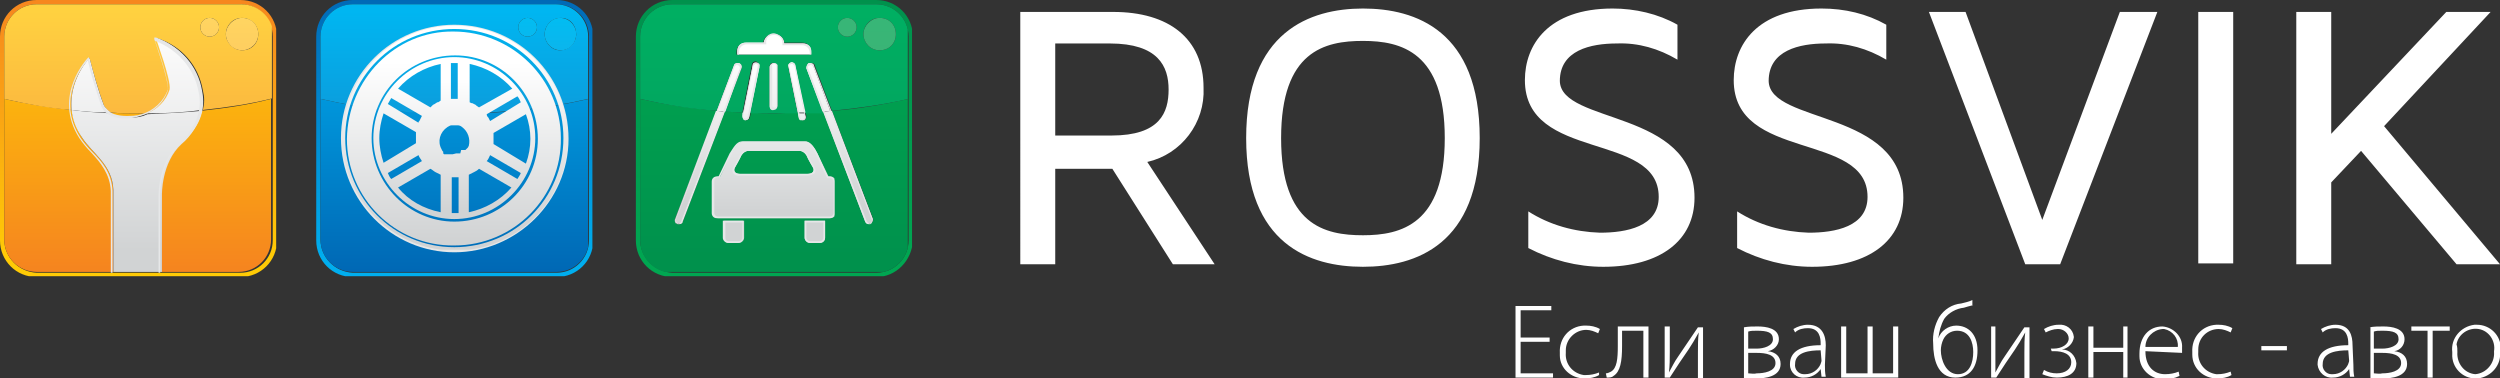 <svg version="1.1" id="Слой_1" xmlns="http://www.w3.org/2000/svg" xmlns:xlink="http://www.w3.org/1999/xlink" x="0" y="0" viewBox="0 0 293.3 44.4" style="enable-background:new 0 0 293.3 44.4" xml:space="preserve"><rect x="0" y="0" width="293.3" height="44.4" fill="#333333" stroke="none"/><style>.st32{fill:#e6e7e8}.st67{fill:#fff}</style><g id="Слой_2_1_"><g id="Слой_1-2"><defs><path id="SVGID_1_" d="M75.1 28.1V4.3c0-2.1 1.7-3.8 3.8-3.8h23.9c2.1 0 3.8 1.7 3.8 3.8v23.9c0 2.1-1.7 3.8-3.8 3.8H78.9c-2.1-.1-3.8-1.8-3.8-3.9M78.9 0c-2.4 0-4.3 1.9-4.3 4.3v23.9c0 2.4 1.9 4.3 4.3 4.3h23.9c2.3 0 4.2-1.9 4.3-4.3V4.3c0-2.4-1.9-4.3-4.3-4.3H78.9z"/></defs><clipPath id="SVGID_2_"><use xlink:href="#SVGID_1_" style="overflow:visible"/></clipPath><g style="clip-path:url(#SVGID_2_)"><linearGradient id="SVGID_3_" gradientUnits="userSpaceOnUse" x1="183.107" y1="65.666" x2="184.107" y2="65.666" gradientTransform="rotate(-90 1964.36 4002.46) scale(32.42)"><stop offset="0" style="stop-color:#00a651"/><stop offset="1" style="stop-color:#00904c"/></linearGradient><path style="fill:url(#SVGID_3_)" d="M74.6 0H107v32.4H74.6z"/></g><defs><path id="SVGID_4_" d="m97.6 13 4.8 12.6c.1.2 0 .5-.3.6h-.2c-.2 0-.4-.1-.4-.3l-4.9-12.8-2.1.1.1.4c0 .2-.1.5-.3.5h-.1c-.2 0-.4-.1-.4-.4l-.1-.5c-.9 0-1.8.1-2.8.1s-1.8 0-2.8-.1l-.1.5c0 .2-.2.4-.4.4h-.1c-.2-.1-.4-.3-.3-.5l.1-.4-2.3-.1L80.1 26c-.1.2-.2.3-.4.3h-.2c-.2-.1-.4-.3-.3-.6L84.1 13c-3-.3-6-.7-9-1.4v16.6c0 2.1 1.7 3.8 3.8 3.8h23.9c2.1 0 3.8-1.7 3.8-3.8V11.6c-3.1.7-6.1 1.2-9 1.4"/></defs><clipPath id="SVGID_5_"><use xlink:href="#SVGID_4_" style="overflow:visible"/></clipPath><g style="clip-path:url(#SVGID_5_)"><linearGradient id="SVGID_6_" gradientUnits="userSpaceOnUse" x1="182.538" y1="65.26" x2="183.538" y2="65.26" gradientTransform="rotate(-90 1905.36 3866.34) scale(31.44)"><stop offset="0" style="stop-color:#00904c"/><stop offset="1" style="stop-color:#00a651"/></linearGradient><path style="fill:url(#SVGID_6_)" d="M75.1 11.6h31.4v20.3H75.1z"/></g><defs><path id="SVGID_7_" d="M84.9 25.9v2c0 .3.3.6.6.6h1.2c.3 0 .6-.3.6-.6v-2h-2.4z"/></defs><clipPath id="SVGID_8_"><use xlink:href="#SVGID_7_" style="overflow:visible"/></clipPath><g style="clip-path:url(#SVGID_8_)"><linearGradient id="SVGID_9_" gradientUnits="userSpaceOnUse" x1="234.763" y1="96.761" x2="235.763" y2="96.761" gradientTransform="rotate(90 2978.39 -1176.77) scale(17.73)"><stop offset="0" style="stop-color:#fff"/><stop offset="1" style="stop-color:#d1d3d4"/></linearGradient><path style="fill:url(#SVGID_9_)" d="M84.9 25.9h2.4v2.6h-2.4z"/></g><defs><path id="SVGID_10_" d="M94.4 25.9v2c0 .3.3.6.6.6h1.2c.3 0 .6-.3.6-.6v-2h-2.4z"/></defs><clipPath id="SVGID_11_"><use xlink:href="#SVGID_10_" style="overflow:visible"/></clipPath><g style="clip-path:url(#SVGID_11_)"><linearGradient id="SVGID_12_" gradientUnits="userSpaceOnUse" x1="234.763" y1="96.761" x2="235.763" y2="96.761" gradientTransform="matrix(0 17.73 -17.73 0 1811.15 -4155.16)"><stop offset="0" style="stop-color:#fff"/><stop offset="1" style="stop-color:#d1d3d4"/></linearGradient><path style="fill:url(#SVGID_12_)" d="M94.4 25.9h2.4v2.6h-2.4z"/></g><defs><path id="SVGID_13_" d="M86.2 19.7s.6-1 .8-1.5c.2-.3.5-.5.8-.5h6c.3 0 .6.2.8.5.2.5.8 1.5.8 1.5s.4.7-.8.7h-7.7c-1 0-.7-.7-.7-.7m5-3.1h-4c-.6 0-1 .8-1.4 1.4l-1.3 2.7h-.2c-.3 0-.6.2-.6.6V25c0 .3.2.6.6.6h13.1c.3 0 .6-.2.6-.5v-3.8c0-.3-.2-.6-.6-.6h-.2L95.9 18c-.3-.6-.8-1.4-1.4-1.4h-3.3z"/></defs><clipPath id="SVGID_14_"><use xlink:href="#SVGID_13_" style="overflow:visible"/></clipPath><g style="clip-path:url(#SVGID_14_)"><linearGradient id="SVGID_15_" gradientUnits="userSpaceOnUse" x1="234.779" y1="96.429" x2="235.779" y2="96.429" gradientTransform="rotate(90 2976.39 -1176.86) scale(17.72)"><stop offset="0" style="stop-color:#fff"/><stop offset="1" style="stop-color:#d1d3d4"/></linearGradient><path style="fill:url(#SVGID_15_)" d="M83.6 16.6h14.3v9H83.6z"/></g><defs><path id="SVGID_16_" d="M87.1 13.6c0 .2.1.5.3.5h.1c.2 0 .4-.2.4-.4l.1-.5h-.9v.4z"/></defs><clipPath id="SVGID_17_"><use xlink:href="#SVGID_16_" style="overflow:visible"/></clipPath><g style="clip-path:url(#SVGID_17_)"><linearGradient id="SVGID_18_" gradientUnits="userSpaceOnUse" x1="234.779" y1="96.822" x2="235.779" y2="96.822" gradientTransform="matrix(0 17.72 -17.72 0 1803.21 -4152.86)"><stop offset="0" style="stop-color:#fff"/><stop offset="1" style="stop-color:#d1d3d4"/></linearGradient><path style="fill:url(#SVGID_18_)" d="M87 13.2h1.1v.9H87z"/></g><defs><path id="SVGID_19_" d="M79.2 25.7c-.1.2 0 .5.2.6h.2c.2 0 .4-.1.4-.3l5-12.9-1-.1-4.8 12.7z"/></defs><clipPath id="SVGID_20_"><use xlink:href="#SVGID_19_" style="overflow:visible"/></clipPath><g style="clip-path:url(#SVGID_20_)"><linearGradient id="SVGID_21_" gradientUnits="userSpaceOnUse" x1="234.779" y1="96.636" x2="235.779" y2="96.636" gradientTransform="matrix(0 17.72 -17.72 0 1794.46 -4153.97)"><stop offset="0" style="stop-color:#fff"/><stop offset="1" style="stop-color:#d1d3d4"/></linearGradient><path style="fill:url(#SVGID_21_)" d="M79.1 13H85v13.2h-5.9z"/></g><defs><path id="SVGID_22_" d="m93.6 13.3.1.5c0 .2.2.4.4.4h.1c.2-.1.4-.3.3-.5l-.1-.4h-.8"/></defs><clipPath id="SVGID_23_"><use xlink:href="#SVGID_22_" style="overflow:visible"/></clipPath><g style="clip-path:url(#SVGID_23_)"><linearGradient id="SVGID_24_" gradientUnits="userSpaceOnUse" x1="234.779" y1="96.822" x2="235.779" y2="96.822" gradientTransform="matrix(0 17.72 -17.72 0 1809.77 -4152.86)"><stop offset="0" style="stop-color:#fff"/><stop offset="1" style="stop-color:#d1d3d4"/></linearGradient><path style="fill:url(#SVGID_24_)" d="M93.6 13.2h1.1v.9h-1.1z"/></g><defs><path id="SVGID_25_" d="m96.6 13.1 4.9 12.9c.1.2.2.3.4.3h.2c.2-.1.3-.4.3-.6L97.6 13l-1 .1"/></defs><clipPath id="SVGID_26_"><use xlink:href="#SVGID_25_" style="overflow:visible"/></clipPath><g style="clip-path:url(#SVGID_26_)"><linearGradient id="SVGID_27_" gradientUnits="userSpaceOnUse" x1="234.779" y1="96.636" x2="235.779" y2="96.636" gradientTransform="rotate(90 2982.95 -1171.02) scale(17.72)"><stop offset="0" style="stop-color:#fff"/><stop offset="1" style="stop-color:#d1d3d4"/></linearGradient><path style="fill:url(#SVGID_27_)" d="M96.6 13h5.9v13.2h-5.9z"/></g><defs><path id="SVGID_28_" d="M.5 28.1V4.3C.5 2.2 2.2.5 4.3.5h23.9C30.3.5 32 2.2 32 4.3v23.9c0 2.1-1.7 3.8-3.8 3.8H4.3C2.2 31.9.5 30.2.5 28.1M4.3 0C1.9 0 0 1.9 0 4.3v23.9c0 2.4 1.9 4.3 4.3 4.3h23.9c2.4 0 4.3-1.9 4.3-4.3V4.3c0-2.4-1.9-4.3-4.3-4.3H4.3z"/></defs><clipPath id="SVGID_29_"><use xlink:href="#SVGID_28_" style="overflow:visible"/></clipPath><g style="clip-path:url(#SVGID_29_)"><linearGradient id="SVGID_30_" gradientUnits="userSpaceOnUse" x1="183.107" y1="65.666" x2="184.107" y2="65.666" gradientTransform="rotate(-90 1927.06 4039.76) scale(32.42)"><stop offset="0" style="stop-color:#ffcb05"/><stop offset="1" style="stop-color:#f58220"/></linearGradient><path style="fill:url(#SVGID_30_)" d="M0 0h32.4v32.4H0z"/></g><defs><path id="SVGID_31_" d="M14.9 13.7c.6 0 1.2-.1 1.8-.2l.5-.2h-1c-1.1 0-2.2 0-3.3-.1.6.4 1.3.5 2 .5M.5 28.1c0 2.1 1.7 3.8 3.8 3.8h9v-9.6c-.1-3-2.5-4.3-3.7-6.2-.6-1-1-2-1.2-3.2-2.7-.3-5.3-.7-7.9-1.3v16.5zM23.6 13c-.4 1.5-1.2 2.9-2.4 3.9-2.4 2.3-2.3 6-2.3 6v9H28c2.1 0 3.8-1.7 3.8-3.8V11.6c-2.6.7-5.4 1.1-8.2 1.4"/></defs><clipPath id="SVGID_32_"><use xlink:href="#SVGID_31_" style="overflow:visible"/></clipPath><g style="clip-path:url(#SVGID_32_)"><linearGradient id="SVGID_33_" gradientUnits="userSpaceOnUse" x1="182.538" y1="65.26" x2="183.538" y2="65.26" gradientTransform="rotate(-90 1868.06 3903.64) scale(31.44)"><stop offset="0" style="stop-color:#f58220"/><stop offset="1" style="stop-color:#ffcb05"/></linearGradient><path style="fill:url(#SVGID_33_)" d="M.5 11.6h31.4v20.3H.5z"/></g><defs><path id="SVGID_34_" d="M8.4 12.9c.1 1.1.5 2.2 1.2 3.2 1.2 1.9 3.6 3.2 3.7 6.2v9.6H19v-9s-.1-3.8 2.3-6c1.2-1 2-2.4 2.4-3.9-2.1.2-4.2.3-6.4.4l-.5.2c-.6.2-1.2.2-1.8.2-.7 0-1.4-.1-2-.5-1.6-.1-3.2-.2-4.6-.4z"/></defs><clipPath id="SVGID_35_"><use xlink:href="#SVGID_34_" style="overflow:visible"/></clipPath><g style="clip-path:url(#SVGID_35_)"><linearGradient id="SVGID_36_" gradientUnits="userSpaceOnUse" x1="179.749" y1="63.917" x2="180.749" y2="63.917" gradientTransform="rotate(-90 1608.42 3342.46) scale(27.38)"><stop offset="0" style="stop-color:#d1d3d4"/><stop offset="1" style="stop-color:#fff"/></linearGradient><path style="fill:url(#SVGID_36_)" d="M8.4 12.9h15.3v19H8.4z"/></g><defs><path id="SVGID_37_" d="M23.5 3.2c0-.6.5-1.1 1.1-1.1s1.1.5 1.1 1.1-.5 1.1-1.1 1.1-1.1-.5-1.1-1.1m3 .8c0-1 .8-1.9 1.9-1.9 1 0 1.9.8 1.9 1.9s-.8 1.9-1.9 1.9c-1 0-1.9-.9-1.9-1.9M4.3.5C2.2.5.5 2.2.5 4.3v7.3c2.6.6 5.2 1.1 7.9 1.3-.2-2.2.6-4.4 2.1-6.1.5 1.9 1 3.7 1.7 5.6.2.3.4.6.8.8 1.1.1 2.2.1 3.3.1h1c1.3-.5 2.3-1.5 2.7-2.8.2-1.1-1.5-6-1.5-6 2.8.9 4.8 3.2 5.3 6.1.2.8.2 1.5 0 2.3 2.8-.3 5.6-.7 8.3-1.4V4.3c0-2.1-1.7-3.8-3.8-3.8h-24z"/></defs><clipPath id="SVGID_38_"><use xlink:href="#SVGID_37_" style="overflow:visible"/></clipPath><g style="clip-path:url(#SVGID_38_)"><linearGradient id="SVGID_39_" gradientUnits="userSpaceOnUse" x1="182.538" y1="65.26" x2="183.538" y2="65.26" gradientTransform="rotate(-90 1868.07 3903.65) scale(31.44)"><stop offset="0" style="stop-color:#f7933d"/><stop offset="1" style="stop-color:#ffd140"/></linearGradient><path style="fill:url(#SVGID_39_)" d="M.5.5h31.4v12.8H.5z"/></g><defs><path id="SVGID_40_" d="M8.4 12.9c1.5.2 3 .3 4.6.3-.3-.2-.6-.5-.8-.8-.7-1.8-1.2-3.7-1.7-5.6-1.5 1.7-2.3 3.9-2.1 6.1m11.5-2.4c-.4 1.3-1.4 2.3-2.7 2.8 2.2 0 4.4-.1 6.4-.4.2-.8.2-1.5 0-2.3-.5-2.9-2.5-5.2-5.3-6.1 0 .1 1.8 4.9 1.6 6"/></defs><clipPath id="SVGID_41_"><use xlink:href="#SVGID_40_" style="overflow:visible"/></clipPath><g style="clip-path:url(#SVGID_41_)"><linearGradient id="SVGID_42_" gradientUnits="userSpaceOnUse" x1="179.749" y1="63.907" x2="180.749" y2="63.907" gradientTransform="matrix(0 -27.38 27.38 0 -1733.88 4950.89)"><stop offset="0" style="stop-color:#d8d9da"/><stop offset="1" style="stop-color:#fff"/></linearGradient><path style="fill:url(#SVGID_42_)" d="M8 4.6h15.8v8.8H8z"/></g><defs><path id="SVGID_43_" d="M26.5 4c0 1 .8 1.9 1.9 1.9 1 0 1.9-.8 1.9-1.9s-.8-1.9-1.9-1.9c-1 0-1.9.9-1.9 1.9"/></defs><clipPath id="SVGID_44_"><use xlink:href="#SVGID_43_" style="overflow:visible"/></clipPath><g style="clip-path:url(#SVGID_44_)"><linearGradient id="SVGID_45_" gradientUnits="userSpaceOnUse" x1="182.538" y1="65.7" x2="183.538" y2="65.7" gradientTransform="matrix(0 -31.44 31.44 0 -2037.21 5771.72)"><stop offset="0" style="stop-color:#f9a058"/><stop offset="1" style="stop-color:#ffd661"/></linearGradient><path style="fill:url(#SVGID_45_)" d="M26.5 2.1h3.8v3.8h-3.8z"/></g><defs><path id="SVGID_46_" d="M23.5 3.2c0 .6.5 1.1 1.1 1.1s1.1-.5 1.1-1.1c0-.6-.5-1.1-1.1-1.1-.6 0-1.1.5-1.1 1.1"/></defs><clipPath id="SVGID_47_"><use xlink:href="#SVGID_46_" style="overflow:visible"/></clipPath><g style="clip-path:url(#SVGID_47_)"><linearGradient id="SVGID_48_" gradientUnits="userSpaceOnUse" x1="182.538" y1="65.726" x2="183.538" y2="65.726" gradientTransform="matrix(0 -31.44 31.44 0 -2041.85 5771.72)"><stop offset="0" style="stop-color:#f9a058"/><stop offset="1" style="stop-color:#ffd661"/></linearGradient><path style="fill:url(#SVGID_48_)" d="M23.5 2.1h2.2v2.2h-2.2z"/></g><path class="st32" d="M23.7 10.6c-.5-2.9-2.6-5.2-5.4-6.2h-.2v.2s1.7 4.8 1.6 5.9c-.5 1.4-1.7 2.5-3.1 2.9-.6.2-1.2.2-1.8.2-.8 0-2.2-.2-2.7-1.3-.7-1.8-1.2-3.7-1.7-5.6l-.1.1s-4.2 4.4-1 9.4c.4.6.9 1.2 1.4 1.7 1.1 1.2 2.2 2.5 2.3 4.5V32h.2v-9.6c-.1-2.1-1.2-3.4-2.4-4.6-.5-.5-1-1.1-1.4-1.7-2.8-4.4.2-8.3.9-9 .4 1.8 1 3.6 1.6 5.4.5 1.2 2 1.4 2.8 1.4.6 0 1.2-.1 1.8-.3 1.5-.4 2.7-1.5 3.2-3 .2-1-1.2-5-1.5-5.8 2.6 1 4.6 3.2 5.1 6 .5 2.2-.4 4.3-2.4 6.2-2.4 2.2-2.3 6-2.3 6.1V32h.2v-9s-.1-3.8 2.2-6c2.4-1.9 3.2-4 2.7-6.4"/><defs><path id="SVGID_49_" d="M37.6 28.1V4.3c0-2.1 1.7-3.8 3.8-3.8h23.9c2.1 0 3.8 1.7 3.8 3.8v23.9c0 2.1-1.7 3.8-3.8 3.8H41.4c-2.1-.1-3.8-1.8-3.8-3.9M41.4 0c-2.4 0-4.3 1.9-4.3 4.3v23.9c0 2.4 1.9 4.3 4.3 4.3h23.9c2.4 0 4.3-1.9 4.3-4.3V4.3c0-2.4-1.9-4.3-4.3-4.3H41.4z"/></defs><clipPath id="SVGID_50_"><use xlink:href="#SVGID_49_" style="overflow:visible"/></clipPath><g style="clip-path:url(#SVGID_50_)"><linearGradient id="SVGID_51_" gradientUnits="userSpaceOnUse" x1="183.107" y1="65.666" x2="184.107" y2="65.666" gradientTransform="rotate(-90 1945.621 4021.2) scale(32.42)"><stop offset="0" style="stop-color:#00aeef"/><stop offset="1" style="stop-color:#0066b3"/></linearGradient><path style="fill:url(#SVGID_51_)" d="M37.1 0h32.4v32.4H37.1z"/></g><defs><path id="SVGID_52_" d="M53.3 13.3c-5.3 0-10.6-.5-15.7-1.7v16.5c0 2.1 1.7 3.8 3.8 3.8h23.9c2.1 0 3.8-1.7 3.8-3.8V11.6c-5.2 1.2-10.5 1.8-15.8 1.7"/></defs><clipPath id="SVGID_53_"><use xlink:href="#SVGID_52_" style="overflow:visible"/></clipPath><g style="clip-path:url(#SVGID_53_)"><linearGradient id="SVGID_54_" gradientUnits="userSpaceOnUse" x1="182.538" y1="65.26" x2="183.538" y2="65.26" gradientTransform="rotate(-90 1886.62 3885.08) scale(31.44)"><stop offset="0" style="stop-color:#0066b3"/><stop offset="1" style="stop-color:#00aeef"/></linearGradient><path style="fill:url(#SVGID_54_)" d="M37.6 11.6H69v20.3H37.6z"/></g><defs><path id="SVGID_55_" d="M60.8 3.2c0-.6.5-1.1 1.1-1.1.6 0 1.1.5 1.1 1.1s-.5 1.1-1.1 1.1c-.6 0-1.1-.5-1.1-1.1m3.1.8c0-1 .8-1.9 1.9-1.9s1.8.9 1.8 1.9-.8 1.9-1.9 1.9c-1 0-1.8-.9-1.8-1.9M41.4.5c-2.1 0-3.8 1.7-3.8 3.8v7.3c5.2 1.2 10.4 1.8 15.7 1.7 5.3 0 10.6-.5 15.7-1.7V4.3C69 2.2 67.3.5 65.2.5H41.4z"/></defs><clipPath id="SVGID_56_"><use xlink:href="#SVGID_55_" style="overflow:visible"/></clipPath><g style="clip-path:url(#SVGID_56_)"><linearGradient id="SVGID_57_" gradientUnits="userSpaceOnUse" x1="182.538" y1="65.26" x2="183.538" y2="65.26" gradientTransform="rotate(-90 1886.63 3885.09) scale(31.44)"><stop offset="0" style="stop-color:#1e74bb"/><stop offset="1" style="stop-color:#00b6f1"/></linearGradient><path style="fill:url(#SVGID_57_)" d="M37.6.5H69v12.8H37.6z"/></g><defs><path id="SVGID_58_" d="M63.9 4c0 1 .8 1.9 1.9 1.9S67.6 5 67.6 4s-.8-1.9-1.9-1.9c-1 0-1.8.9-1.8 1.9"/></defs><clipPath id="SVGID_59_"><use xlink:href="#SVGID_58_" style="overflow:visible"/></clipPath><g style="clip-path:url(#SVGID_59_)"><linearGradient id="SVGID_60_" gradientUnits="userSpaceOnUse" x1="182.538" y1="65.701" x2="183.538" y2="65.701" gradientTransform="rotate(-90 1885.92 3885.8) scale(31.44)"><stop offset="0" style="stop-color:#4a81c2"/><stop offset="1" style="stop-color:#00bef3"/></linearGradient><path style="fill:url(#SVGID_60_)" d="M63.9 2.1h3.8v3.8h-3.8z"/></g><defs><path id="SVGID_61_" d="M60.8 3.2c0 .6.5 1.1 1.1 1.1S63 3.8 63 3.2s-.5-1.1-1.1-1.1c-.6 0-1.1.5-1.1 1.1"/></defs><clipPath id="SVGID_62_"><use xlink:href="#SVGID_61_" style="overflow:visible"/></clipPath><g style="clip-path:url(#SVGID_62_)"><linearGradient id="SVGID_63_" gradientUnits="userSpaceOnUse" x1="182.538" y1="65.725" x2="183.538" y2="65.725" gradientTransform="matrix(0 -31.44 31.44 0 -2004.51 5771.72)"><stop offset="0" style="stop-color:#4a81c2"/><stop offset="1" style="stop-color:#00bef3"/></linearGradient><path style="fill:url(#SVGID_63_)" d="M60.8 2.1H63v2.2h-2.2z"/></g><path class="st32" d="M53.3 29.2c-7.2 0-13-5.8-13-13s5.8-13 13-13 13 5.8 13 13-5.8 13-13 13m0-26.3C46 2.9 40 8.8 40 16.2s6 13.4 13.3 13.4 13.4-6 13.4-13.3c0-7.5-6-13.4-13.4-13.4"/><defs><path id="SVGID_64_" d="M53.5 20.8h.3V25H53v-4.2h.5zM46.7 22l3.8-2.2c.2.1.4.3.6.4l.6.3v4.4c-2-.4-3.8-1.4-5-2.9m8.3-1.5.6-.3c.2-.1.4-.2.6-.4L60 22c-1.3 1.5-3.1 2.5-5 2.9v-4.4zm-9.5-.2 3.6-2.1c.1.3.3.5.4.7L45.9 21c-.2-.2-.3-.5-.4-.7m11.6-1.4c.2-.2.3-.5.4-.7l3.6 2.1c-.1.3-.3.5-.4.7l-3.6-2.1zm-4-.8H52.1L52 18v-.2l-.1-.1-.1-.2c-.5-.9-.2-2 .7-2.6.2-.1.3-.2.5-.2h.7c.2 0 .4.1.5.2.7.5 1 1.4.8 2.2l-.1.2-.1.1-.1.1-.1.1h-.5l-.1.4h-.5l-.4.1zm-8.6-1.9c0-1 .2-2 .5-2.9l3.8 2.2v1.3L45 19.1c-.3-.9-.5-1.9-.5-2.9m13.4.7v-1.3l3.8-2.2c.7 1.9.7 3.9 0 5.8l-3.8-2.3zm-12.4-4.7c.1-.2.3-.5.4-.7l3.6 2.1-.2.4-.1.2-.1.1v.1l-3.6-2.2zm12 2-.1-.2-.1-.2c-.1-.1-.2-.2-.2-.4l3.6-2.1c.2.2.3.5.4.7l-3.6 2.2zm-10.8-3.8c1.3-1.5 3.1-2.5 5-2.9v4.3l-.3.2h-.1l-.3.2-.2.1-.1.1-.2.2-3.8-2.2zm9.5 2.2-.3-.2-.1-.1-.2-.1-.2-.1h-.1l-.2-.1V7.5c1.9.4 3.7 1.4 5 2.9l-3.9 2.2zm-3.3-5.2h.8v4.2h-.8V7.4zm-9.1 8.8c0 5.2 4.3 9.5 9.5 9.5s9.5-4.3 9.5-9.5-4.3-9.5-9.5-9.5-9.5 4.3-9.5 9.5"/></defs><clipPath id="SVGID_65_"><use xlink:href="#SVGID_64_" style="overflow:visible"/></clipPath><g style="clip-path:url(#SVGID_65_)"><linearGradient id="SVGID_66_" gradientUnits="userSpaceOnUse" x1="163.609" y1="53.921" x2="164.609" y2="53.921" gradientTransform="rotate(-90 899.05 1691.2) scale(15.68)"><stop offset="0" style="stop-color:#d1d3d4"/><stop offset="1" style="stop-color:#fff"/></linearGradient><path style="fill:url(#SVGID_66_)" d="M43.8 6.7h19v19h-19z"/></g><defs><path id="SVGID_67_" d="M43.6 16.2c0-5.4 4.4-9.7 9.8-9.7s9.7 4.4 9.7 9.8-4.4 9.7-9.8 9.7c-5.3 0-9.7-4.4-9.7-9.8m-2.9.1c0 7 5.7 12.6 12.6 12.5 7 0 12.6-5.7 12.5-12.6 0-6.9-5.7-12.5-12.6-12.5-6.8-.1-12.4 5.6-12.5 12.6"/></defs><clipPath id="SVGID_68_"><use xlink:href="#SVGID_67_" style="overflow:visible"/></clipPath><g style="clip-path:url(#SVGID_68_)"><linearGradient id="SVGID_69_" gradientUnits="userSpaceOnUse" x1="172.896" y1="59.408" x2="173.896" y2="59.408" gradientTransform="matrix(0 -20.79 20.79 0 -1181.77 3622.6)"><stop offset="0" style="stop-color:#d1d3d4"/><stop offset="1" style="stop-color:#fff"/></linearGradient><path style="fill:url(#SVGID_69_)" d="M40.7 3.6h25.2v25.2H40.7z"/></g><defs><path id="SVGID_70_" d="M40.5 16.2c0-7.1 5.7-12.8 12.8-12.8s12.8 5.7 12.8 12.8S60.4 29 53.3 29c-7.1 0-12.8-5.7-12.8-12.8m-.3 0c0 7.3 5.9 13.2 13.2 13.2s13.2-5.9 13.2-13.2S60.6 3 53.3 3c-7.2 0-13.1 5.9-13.1 13.2"/></defs><clipPath id="SVGID_71_"><use xlink:href="#SVGID_70_" style="overflow:visible"/></clipPath><g style="clip-path:url(#SVGID_71_)"><linearGradient id="SVGID_72_" gradientUnits="userSpaceOnUse" x1="174.119" y1="60.219" x2="175.119" y2="60.219" gradientTransform="matrix(0 -21.73 21.73 0 -1255.24 3810.29)"><stop offset="0" style="stop-color:#d1d3d4"/><stop offset="1" style="stop-color:#fff"/></linearGradient><path style="fill:url(#SVGID_72_)" d="M40.2 3h26.3v26.3H40.2z"/></g><defs><path id="SVGID_73_" d="M90.3 12.4V7.8c0-.3.2-.5.5-.4.2 0 .4.2.4.4v4.6c0 .2-.2.4-.4.4-.2.1-.4-.1-.5-.4m-3.9-6.3c0-.6.4-1 1-1h2.1c.1-.7.6-1.1 1.3-1.1.6 0 1.2.4 1.2 1h2.1c.6 0 1 .4 1 1v.4h-8.7v-.3zm11.9-2.9c0-.6.5-1.1 1.1-1.1.6 0 1.1.5 1.1 1.1 0 .6-.5 1.1-1.1 1.1-.6 0-1.1-.5-1.1-1.1m3 .8c0-1 .8-1.9 1.9-1.9s1.9.8 1.9 1.9-.8 1.9-1.9 1.9c-1.1 0-1.9-.9-1.9-1.9M78.9.5c-2.1 0-3.8 1.7-3.8 3.8v7.3c3 .7 6 1.2 9 1.4l2-5.3c.1-.2.2-.3.4-.3s.5.2.5.4V8l-2 5.1 2.1.1 1.1-5.6c0-.2.2-.4.4-.4h.1c.2.1.4.3.3.5l-1 5.6c.9 0 1.8.1 2.8.1s1.8 0 2.8-.1l-1.1-5.4c0-.2.1-.5.3-.5h.1c.2 0 .4.2.4.4l1.2 5.6 2.1-.1L94.7 8c-.1-.2 0-.5.3-.6h.2c.2 0 .4.1.4.3l2 5.3c3-.3 6-.7 9-1.4V4.3c0-2.1-1.7-3.8-3.8-3.8H78.9z"/></defs><clipPath id="SVGID_74_"><use xlink:href="#SVGID_73_" style="overflow:visible"/></clipPath><g style="clip-path:url(#SVGID_74_)"><linearGradient id="SVGID_75_" gradientUnits="userSpaceOnUse" x1="182.538" y1="65.26" x2="183.538" y2="65.26" gradientTransform="rotate(-90 1905.37 3866.35) scale(31.44)"><stop offset="0" style="stop-color:#039a5d"/><stop offset="1" style="stop-color:#00af62"/></linearGradient><path style="fill:url(#SVGID_75_)" d="M75.1.5h31.4v12.8H75.1z"/></g><defs><path id="SVGID_76_" d="M101.3 4c0 1 .8 1.9 1.9 1.9s1.9-.8 1.9-1.9-.8-1.9-1.9-1.9c-1 0-1.9.9-1.9 1.9"/></defs><clipPath id="SVGID_77_"><use xlink:href="#SVGID_76_" style="overflow:visible"/></clipPath><g style="clip-path:url(#SVGID_77_)"><linearGradient id="SVGID_78_" gradientUnits="userSpaceOnUse" x1="182.538" y1="65.7" x2="183.538" y2="65.7" gradientTransform="rotate(-90 1904.66 3867.06) scale(31.44)"><stop offset="0" style="stop-color:#4aa370"/><stop offset="1" style="stop-color:#37b777"/></linearGradient><path style="fill:url(#SVGID_78_)" d="M101.3 2.1h3.8v3.8h-3.8z"/></g><defs><path id="SVGID_79_" d="M98.3 3.2c0 .6.5 1.1 1.1 1.1.6 0 1.1-.5 1.1-1.1 0-.6-.5-1.1-1.1-1.1-.6 0-1.1.5-1.1 1.1"/></defs><clipPath id="SVGID_80_"><use xlink:href="#SVGID_79_" style="overflow:visible"/></clipPath><g style="clip-path:url(#SVGID_80_)"><linearGradient id="SVGID_81_" gradientUnits="userSpaceOnUse" x1="182.538" y1="65.726" x2="183.538" y2="65.726" gradientTransform="rotate(-90 1902.34 3869.38) scale(31.44)"><stop offset="0" style="stop-color:#4aa370"/><stop offset="1" style="stop-color:#37b777"/></linearGradient><path style="fill:url(#SVGID_81_)" d="M98.3 2.1h2.2v2.2h-2.2z"/></g><defs><path id="SVGID_82_" d="M90.3 7.8v4.6c0 .3.2.5.5.4.2 0 .4-.2.4-.4V7.8c0-.2-.2-.4-.4-.4s-.4.2-.5.4"/></defs><clipPath id="SVGID_83_"><use xlink:href="#SVGID_82_" style="overflow:visible"/></clipPath><g style="clip-path:url(#SVGID_83_)"><linearGradient id="SVGID_84_" gradientUnits="userSpaceOnUse" x1="234.779" y1="96.725" x2="235.779" y2="96.725" gradientTransform="rotate(90 2979.93 -1175.15) scale(17.72)"><stop offset="0" style="stop-color:#fff"/><stop offset="1" style="stop-color:#d8d9da"/></linearGradient><path style="fill:url(#SVGID_84_)" d="M90.3 7.4h.9v5.5h-.9z"/></g><defs><path id="SVGID_85_" d="m88.3 7.7-1.1 5.6h.8l1.1-5.4c0-.2-.1-.5-.3-.5h-.1c-.2-.1-.4 0-.4.3"/></defs><clipPath id="SVGID_86_"><use xlink:href="#SVGID_85_" style="overflow:visible"/></clipPath><g style="clip-path:url(#SVGID_86_)"><linearGradient id="SVGID_87_" gradientUnits="userSpaceOnUse" x1="234.779" y1="96.793" x2="235.779" y2="96.793" gradientTransform="rotate(90 2978.1 -1174.76) scale(17.72)"><stop offset="0" style="stop-color:#fff"/><stop offset="1" style="stop-color:#d8d9da"/></linearGradient><path style="fill:url(#SVGID_87_)" d="M87.1 7.3h2.1v6h-2.1z"/></g><defs><path id="SVGID_88_" d="m86.1 7.7-2 5.3 1 .1L86.9 8c.1-.2 0-.5-.2-.6h-.2c-.2 0-.3.1-.4.3"/></defs><clipPath id="SVGID_89_"><use xlink:href="#SVGID_88_" style="overflow:visible"/></clipPath><g style="clip-path:url(#SVGID_89_)"><linearGradient id="SVGID_90_" gradientUnits="userSpaceOnUse" x1="234.779" y1="96.718" x2="235.779" y2="96.718" gradientTransform="matrix(0 17.72 -17.72 0 1799.38 -4153.97)"><stop offset="0" style="stop-color:#fff"/><stop offset="1" style="stop-color:#d8d9da"/></linearGradient><path style="fill:url(#SVGID_90_)" d="M84.1 7.4h3v5.7h-3z"/></g><defs><path id="SVGID_91_" d="M92.8 7.3c-.2.1-.4.3-.3.5l1.1 5.4h.9l-1.2-5.6c0-.1-.2-.3-.5-.3"/></defs><clipPath id="SVGID_92_"><use xlink:href="#SVGID_91_" style="overflow:visible"/></clipPath><g style="clip-path:url(#SVGID_92_)"><linearGradient id="SVGID_93_" gradientUnits="userSpaceOnUse" x1="234.779" y1="96.793" x2="235.779" y2="96.793" gradientTransform="matrix(0 17.72 -17.72 0 1808.61 -4152.86)"><stop offset="0" style="stop-color:#fff"/><stop offset="1" style="stop-color:#d8d9da"/></linearGradient><path style="fill:url(#SVGID_93_)" d="M92.4 7.3h2.1v6h-2.1z"/></g><defs><path id="SVGID_94_" d="M94.9 7.4c-.2.1-.3.4-.3.6l1.9 5.1.9-.1-2-5.3c-.1-.2-.2-.3-.4-.3h-.1"/></defs><clipPath id="SVGID_95_"><use xlink:href="#SVGID_94_" style="overflow:visible"/></clipPath><g style="clip-path:url(#SVGID_95_)"><linearGradient id="SVGID_96_" gradientUnits="userSpaceOnUse" x1="234.779" y1="96.718" x2="235.779" y2="96.718" gradientTransform="matrix(0 17.72 -17.72 0 1809.9 -4153.97)"><stop offset="0" style="stop-color:#fff"/><stop offset="1" style="stop-color:#d8d9da"/></linearGradient><path style="fill:url(#SVGID_96_)" d="M94.6 7.4h3v5.7h-3z"/></g><defs><path id="SVGID_97_" d="M89.6 5h-2.1c-.6 0-1 .4-1 1v.4h8.7v-.3c0-.6-.4-1-1-1H92c0-.7-.6-1.1-1.2-1.1s-1.1.4-1.2 1"/></defs><clipPath id="SVGID_98_"><use xlink:href="#SVGID_97_" style="overflow:visible"/></clipPath><g style="clip-path:url(#SVGID_98_)"><linearGradient id="SVGID_99_" gradientUnits="userSpaceOnUse" x1="234.779" y1="96.575" x2="235.779" y2="96.575" gradientTransform="matrix(0 17.72 -17.72 0 1802.12 -4153.53)"><stop offset="0" style="stop-color:#fff"/><stop offset="1" style="stop-color:#d8d9da"/></linearGradient><path style="fill:url(#SVGID_99_)" d="M86.4 3.9h8.7v2.5h-8.7z"/></g><path class="st32" d="M87.2 25.9h-2.4v2c0 .3.3.6.6.6h1.2c.3 0 .6-.3.6-.6v-2zm-.1.2v1.8c0 .2-.2.4-.4.4h-1.2c-.2 0-.4-.1-.4-.4v-1.8h2zM96.8 25.9h-2.4v2c0 .3.3.6.6.6h1.2c.3 0 .6-.2.6-.6v-2zm-.2.2v1.8c0 .2-.2.4-.4.4H95c-.2 0-.4-.2-.4-.4v-1.8h2zM86.9 20.4c-1.1 0-.7-.7-.7-.7s.6-1.1.8-1.5c.2-.3.5-.5.8-.5h6c.3 0 .6.2.8.5.2.5.8 1.5.8 1.5s.3.7-.7.7h-7.8zm7.6-3.8H87c-.6 0-1 .8-1.4 1.4l-1.3 2.7h-.2c-.3 0-.6.2-.6.6V25c0 .3.2.6.6.6h13.2c.3 0 .6-.2.6-.5v-3.8c0-.3-.2-.6-.6-.6h-.2L95.9 18c-.3-.6-.8-1.4-1.4-1.4m-7.6 4h7.8c.3 0 .6-.1.9-.3.1-.2.1-.4 0-.6 0 0-.6-1-.8-1.5-.2-.4-.6-.6-1-.6h-6c-.4 0-.8.2-1 .6-.2.5-.8 1.5-.8 1.5-.1.2-.1.4 0 .6.2.2.5.4.9.3m7.6-3.8c.5 0 .9.8 1.2 1.3l1.3 2.7.1.1h.3c.2 0 .4.2.4.4V25c0 .2-.2.4-.4.4H84.2c-.2 0-.4-.2-.4-.4v-3.8c0-.2.2-.4.4-.4h.3v-.1l1.4-2.7c.3-.5.7-1.3 1.2-1.3l7.4.1zM90.8 7.4c-.3 0-.5.2-.5.5v4.6c0 .3.2.5.5.4.2 0 .4-.2.4-.4V7.8c.1-.2-.1-.4-.4-.4m0 .1c.2 0 .3.1.3.3v4.6c0 .2-.2.3-.3.2-.1 0-.2-.1-.2-.2V7.8c-.1-.1 0-.3.2-.3M88.7 7.3c-.2 0-.4.2-.4.4l-1.2 5.9c0 .2.1.5.3.5h.1c.2 0 .4-.2.4-.4l1.2-5.9c.1-.2 0-.4-.4-.5zm0 .2.2.1v.2l-1.2 5.9c0 .1-.1.2-.3.2l-.2-.1v-.2l1.2-5.9c.1-.1.2-.2.3-.2M86.5 7.4c-.2 0-.4.1-.4.3l-6.8 18c-.1.2 0 .5.2.6h.2c.2 0 .4-.1.4-.3L87 8c.1-.2 0-.5-.3-.6h-.2zm0 .2c.2.1.3.2.3.4l-6.9 18c0 .1-.1.2-.3.2h-.1c-.1-.1-.2-.2-.2-.4l6.9-18c.1-.1.2-.2.3-.2M92.9 7.3c-.3.1-.5.3-.4.5l1.2 5.9c0 .2.2.4.4.4h.1c.2-.1.4-.3.3-.5l-1.2-5.9c0-.2-.2-.4-.4-.4m0 .2c.1 0 .2.1.3.2l1.2 5.9v.2l-.2.2c-.1 0-.3-.1-.3-.2l-1.3-5.9v-.3l.3-.1zM95.1 7.4h-.2c-.2.1-.3.4-.3.6l6.9 18c.1.2.2.3.4.3h.2c.2-.1.3-.4.3-.6l-6.9-18c0-.2-.2-.3-.4-.3m0 .2c.1 0 .2.1.3.2l6.9 18c0 .1 0 .3-.2.4h-.1c-.1 0-.2-.1-.3-.2L94.8 8v-.2l.3-.2zM90.8 3.9c-.6 0-1.1.5-1.2 1.1h-2.1c-.6 0-1 .4-1 1v.4h8.7v-.3c0-.6-.4-1-1-1H92c-.1-.7-.6-1.1-1.2-1.2m0 .2c.6 0 1 .4 1 1v.2h2.3c.5 0 .9.4.9.9v.2h-8.3v-.3c0-.5.4-.9.9-.9h2.3v-.1c-.1-.6.3-1 .9-1"/><path class="st67" d="M137.1 10.5c0-2.7-1.2-5.4-6.9-5.4h-6.4v10.8h6.6c5.7 0 6.7-2.7 6.7-5.4m5.4 20.5h-4.9l-7.1-11.2h-6.7V31h-4.1V1.4h10.9c6.5 0 10.6 3.1 10.6 8.9.2 4.1-2.6 7.8-6.6 8.7l7.9 12zM169.5 16.2c0-10.1-5.1-11.4-9.6-11.4s-9.6 1.2-9.6 11.4 5.1 11.4 9.6 11.4 9.6-1.3 9.6-11.4m4.1 0c0 12.5-7.5 15.1-13.7 15.1s-13.7-2.6-13.7-15.1S153.7 1 159.9 1s13.7 2.6 13.7 15.2M198.8 23.2c0 5-4 8.1-10.7 8.1-3.1 0-6.1-.8-8.8-2.2v-4.3c2.5 1.6 5.4 2.4 8.4 2.5 3.1 0 6.9-.7 6.9-4.2 0-7.7-15.7-4.1-15.7-13.7 0-4.1 2.7-8.4 10.3-8.4 2.6 0 5.3.6 7.6 1.9V7c-2.2-1.3-4.6-2-7.1-1.9-3.1 0-6.7.8-6.7 4.4.1 5.1 15.8 3.3 15.8 13.7M223.3 23.2c0 5-4 8.1-10.7 8.1-3.1 0-6.1-.8-8.8-2.2v-4.3c2.5 1.6 5.4 2.4 8.4 2.5 3.1 0 6.9-.7 6.9-4.2 0-7.7-15.7-4.1-15.7-13.7 0-4.1 2.7-8.4 10.3-8.4 2.7 0 5.3.6 7.6 1.9V7c-2.2-1.3-4.6-2-7.1-1.9-3.1 0-6.7.8-6.7 4.4.1 5.1 15.8 3.3 15.8 13.7M253.1 1.4 241.7 31h-4.1L226.3 1.4h4.3l9 24.4 9.1-24.4zM257.9 1.4h4.1v29.5h-4.1zM293.3 31h-5.1L277 17.7l-3.5 3.7V31h-4.1V1.4h4.1v14.3L287 1.4h5.2l-12.5 13.4zM181.8 40.1h-3.4v3.7h3.8v.5h-4.4v-8.4h4.2v.5h-3.6v3.2h3.4zM187.6 44c-.5.3-1.1.4-1.7.4-1.6 0-2.9-1.2-2.9-2.7v-.3c-.1-1.7 1.1-3.1 2.8-3.2h.3c.5 0 1.1.1 1.6.4l-.2.5c-.4-.2-.9-.4-1.4-.4-1.3 0-2.4 1.1-2.4 2.4v.3c-.1 1.3.8 2.4 2.1 2.6h.3c.5 0 1-.1 1.5-.3v.3zM193.4 38.3v6h-.6v-5.5h-2.5v1.8c0 1.8-.2 3-1 3.5-.2.2-.5.2-.8.2l-.1-.5c.2 0 .4-.1.6-.2.7-.4.8-1.5.8-3v-2.3h3.6zM195.9 38.3v3c0 .9 0 1.5-.1 2.4.4-.7.6-1.2 1.1-1.9l2.3-3.4h.6v6h-.6v-3c0-1 0-1.6.1-2.4-.5.9-.8 1.4-1.2 2-.7 1-1.5 2.2-2.2 3.3h-.6v-6h.6zM205.1 40.9h1c.8 0 1.9-.3 1.9-1.1s-.6-1-1.9-1c-.4 0-.7 0-1 .1v2zm0 2.9c.3 0 .7.1 1 0 .8 0 2.2-.2 2.2-1.2s-1.1-1.2-2.2-1.2h-1v2.4zm-.5-5.4c.5-.1 1.1-.1 1.6-.1 1 0 2.5.2 2.5 1.5 0 .7-.6 1.3-1.3 1.4.9.1 1.5.6 1.5 1.5 0 1.5-1.8 1.7-2.9 1.7h-1.4v-6zM213.6 41.1c-1.3 0-3 .2-3 1.6-.1.6.4 1.2 1 1.2h.2c.8 0 1.5-.5 1.8-1.2 0-.1.1-.2.1-.4l-.1-1.2zm.5 1.7c0 .5 0 .9.1 1.4h-.5l-.1-.9c-.4.6-1.1 1-1.9 1-.9.1-1.7-.6-1.7-1.5v-.1c0-1.4 1.2-2.2 3.6-2.2v-.2c0-.6-.1-1.8-1.5-1.8-.5 0-1.1.1-1.5.5l-.2-.4c.5-.3 1.1-.5 1.7-.5 1.7 0 2.1 1.3 2.1 2.4l-.1 2.3zM216.6 38.3v5.5h2.5v-5.5h.6v5.5h2.4v-5.5h.6v6H216v-6zM231.5 41.3c0-1.1-.4-2.5-1.9-2.5-.7 0-1.3.4-1.6 1-.2.4-.3.9-.3 1.3 0 1.1.6 2.8 2 2.8s1.8-1.4 1.8-2.6zm0-5.5c-.4.1-.8.2-1.1.3-.9.1-1.8.6-2.3 1.3-.4.7-.6 1.5-.7 2.3.3-.9 1.2-1.5 2.1-1.5 1.4 0 2.5 1 2.5 2.9s-.8 3.2-2.6 3.2c-2.1 0-2.6-2.2-2.6-4-.1-1.1.2-2.2.7-3.1.6-.9 1.5-1.5 2.6-1.6.4-.1.9-.2 1.3-.4v.6zM234.1 38.3v5.4c.4-.7.6-1.2 1.1-1.9l2.3-3.4h.6v6h-.6v-3c0-1 0-1.6.1-2.4-.5.9-.8 1.4-1.2 2-.7 1-1.5 2.2-2.2 3.3h-.6v-6h.5zM240.6 40.9h.3c1 0 1.8-.5 1.8-1.2 0-.6-.6-1.1-1.2-1.1h-.1c-.5 0-1 .2-1.4.4l-.2-.4c.5-.3 1.1-.5 1.7-.5.9-.1 1.7.5 1.8 1.4v.1c-.1.7-.7 1.3-1.4 1.4.9 0 1.6.7 1.7 1.6 0 1.2-1 1.7-2.3 1.7-.6 0-1.2-.2-1.7-.4l.2-.5c.5.3 1 .4 1.5.4 1 0 1.7-.5 1.7-1.3 0-1-1-1.3-2-1.3h-.3l-.1-.3zM245.6 38.3v2.5h3.5v-2.5h.5v6h-.5v-3h-3.5v3h-.6v-6zM255.5 40.7c.1-1-.6-1.9-1.6-2.1h-.2c-1.1.1-2 1-2 2.1h3.8zm-3.8.5c0 1.9 1.1 2.7 2.3 2.7.6 0 1.1-.1 1.6-.3l.1.5c-.6.3-1.2.4-1.9.4-1.5 0-2.8-1.2-2.8-2.7v-.3c0-2 1.1-3.2 2.7-3.2 1.3.1 2.4 1.2 2.3 2.5V41.4l-4.3-.2zM261.8 44c-.5.3-1.1.4-1.7.4-1.6 0-2.9-1.2-2.9-2.8v-.3c-.1-1.7 1.1-3.1 2.8-3.2h.3c.5 0 1.1.1 1.6.4l-.2.5c-.4-.2-.9-.4-1.4-.4-1.3 0-2.4 1-2.4 2.4v.3c-.1 1.3.8 2.4 2.1 2.6h.2c.5 0 1-.1 1.5-.3l.1.4zM265.3 40.6h3v.5h-3zM275.5 41.1c-1.3 0-3 .2-3 1.6-.1.6.4 1.2 1 1.2h.2c.8 0 1.5-.5 1.8-1.2 0-.1.1-.2.1-.4l-.1-1.2zm.6 1.7c0 .5 0 .9.1 1.4h-.5l-.1-.9c-.4.6-1.1 1-1.9 1-.9.1-1.7-.6-1.8-1.5v-.1c0-1.4 1.2-2.2 3.6-2.2v-.2c0-.6-.1-1.8-1.5-1.8-.5 0-1.1.1-1.5.5l-.2-.4c.5-.3 1.1-.5 1.7-.5 1.7 0 2 1.3 2 2.4l.1 2.3zM278.5 40.9h1c.8 0 1.9-.3 1.9-1.1s-.6-1-1.9-1c-.5 0-.7 0-1 .1v2zm0 2.9c.3 0 .7.1 1 0 .8 0 2.2-.2 2.2-1.2s-1.1-1.2-2.2-1.2h-1v2.4zm-.5-5.4c.5-.1 1.1-.1 1.6-.1 1 0 2.5.2 2.5 1.5 0 .7-.5 1.3-1.2 1.4.9.1 1.5.6 1.5 1.5 0 1.5-1.8 1.7-2.9 1.7h-1.4v-6zM287.4 38.3v.5h-2v5.5h-.6v-5.5h-1.9v-.5zM288.3 41.3c-.1 1.3.8 2.5 2.1 2.6 1.3-.1 2.3-1.3 2.2-2.6v-.1c.2-1.2-.6-2.4-1.8-2.6-1.2-.2-2.4.6-2.6 1.8.1.3.1.6.1.9m5-.1c.2 1.6-1 3-2.6 3.2h-.3c-1.5 0-2.8-1.3-2.7-2.9v-.2c-.2-1.6 1-3 2.6-3.2h.3c1.5 0 2.8 1.2 2.8 2.8-.1.1-.1.2-.1.3"/></g></g></svg>
